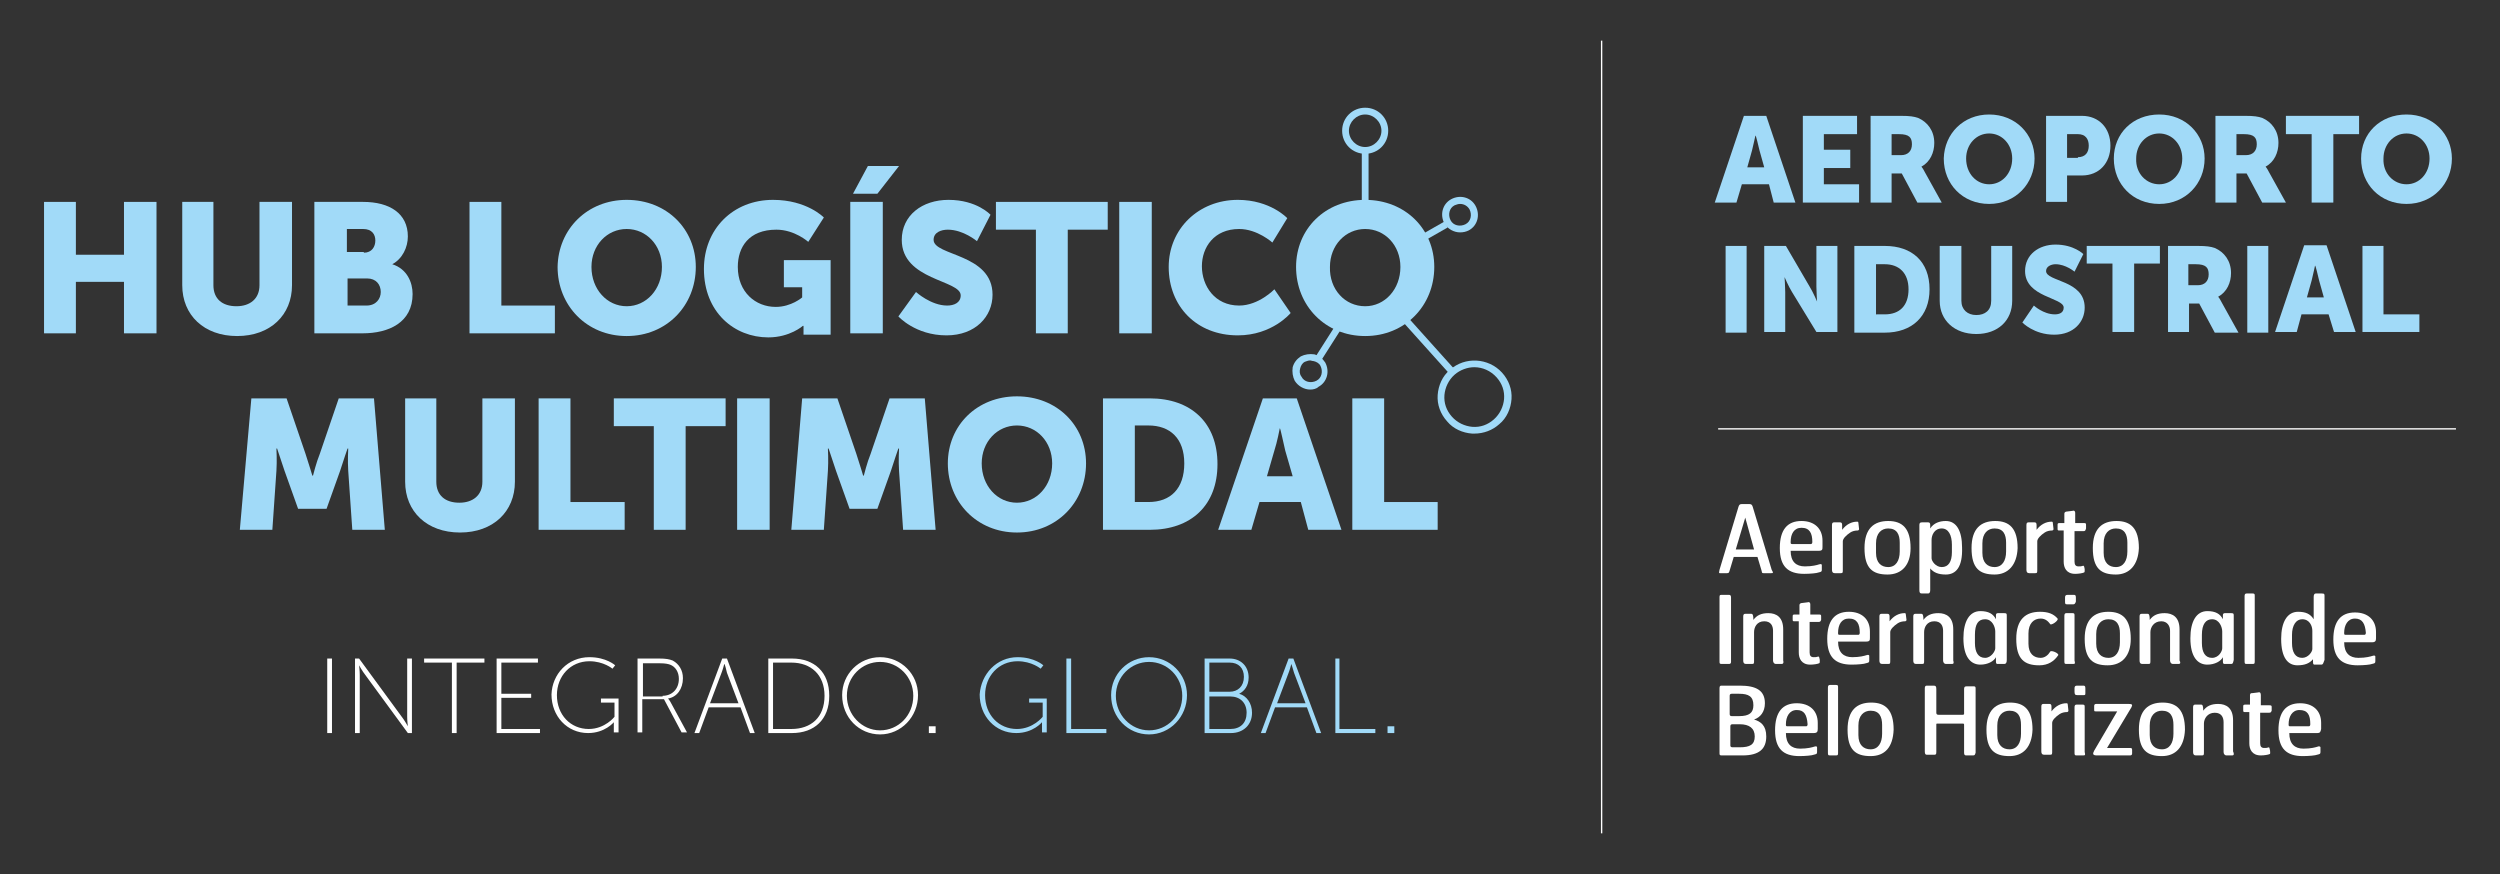 <?xml version="1.0" encoding="utf-8"?>
<!-- Generator: Adobe Illustrator 24.1.2, SVG Export Plug-In . SVG Version: 6.00 Build 0)  -->
<svg version="1.1" id="Camada_1" xmlns="http://www.w3.org/2000/svg" xmlns:xlink="http://www.w3.org/1999/xlink" x="0px" y="0px"
	 viewBox="0 0 369 129" style="enable-background:new 0 0 369 129;" xml:space="preserve">
<rect x="0" y="0" width="369" height="129" fill="#333333" stroke="none"/>
<style type="text/css">
	.st0{fill:#A1DAF8;}
	.st1{fill:#FFFFFF;}
</style>
<g>
	<g>
		<path class="st0" d="M259.1,20c0,0-0.3,1.4-0.5,2.2l-0.7,2.5h2.5l-0.7-2.5C259.5,21.4,259.2,20,259.1,20L259.1,20z M261.1,27.2h-4
			l-0.8,2.7h-3.2l4.3-12.8h3.3l4.3,12.8h-3.2L261.1,27.2z"/>
	</g>
	<polygon class="st0" points="266.1,17.1 274.1,17.1 274.1,19.8 269.2,19.8 269.2,22.1 273.1,22.1 273.1,24.8 269.2,24.8 
		269.2,27.2 274.4,27.2 274.4,29.9 266.1,29.9 	"/>
	<g>
		<path class="st0" d="M280.6,22.9c1,0,1.6-0.6,1.6-1.6c0-1-0.4-1.5-1.9-1.5h-1.1v3.1H280.6z M276.2,17.1h4.4c1.3,0,1.9,0.1,2.5,0.3
			c1.4,0.6,2.4,1.9,2.4,3.7c0,1.4-0.6,2.8-1.9,3.5v0c0,0,0.2,0.2,0.5,0.8l2.5,4.5H283l-2.3-4.3h-1.5v4.3h-3.1V17.1z"/>
		<path class="st0" d="M293.6,27.2c1.9,0,3.4-1.6,3.4-3.8c0-2.1-1.5-3.7-3.4-3.7c-1.9,0-3.4,1.6-3.4,3.7
			C290.2,25.6,291.7,27.2,293.6,27.2 M293.6,16.9c3.9,0,6.7,2.9,6.7,6.5c0,3.7-2.8,6.7-6.7,6.7c-3.9,0-6.7-2.9-6.7-6.7
			C287,19.7,289.8,16.9,293.6,16.9"/>
		<path class="st0" d="M306.7,23.2c1.1,0,1.6-0.7,1.6-1.7c0-1-0.5-1.7-1.6-1.7h-1.6v3.5H306.7z M302,17.1h5.3c2.5,0,4.2,1.8,4.2,4.4
			c0,2.6-1.7,4.4-4.2,4.4h-2.2v3.9H302V17.1z"/>
		<path class="st0" d="M318.7,27.2c1.9,0,3.4-1.6,3.4-3.8c0-2.1-1.5-3.7-3.4-3.7c-1.9,0-3.4,1.6-3.4,3.7
			C315.2,25.6,316.8,27.2,318.7,27.2 M318.7,16.9c3.9,0,6.7,2.9,6.7,6.5c0,3.7-2.8,6.7-6.7,6.7c-3.9,0-6.7-2.9-6.7-6.7
			C312,19.7,314.8,16.9,318.7,16.9"/>
		<path class="st0" d="M331.5,22.9c1,0,1.6-0.6,1.6-1.6c0-1-0.4-1.5-1.9-1.5h-1.1v3.1H331.5z M327,17.1h4.4c1.3,0,1.9,0.1,2.5,0.3
			c1.4,0.6,2.4,1.9,2.4,3.7c0,1.4-0.6,2.8-1.9,3.5v0c0,0,0.2,0.2,0.5,0.8l2.5,4.5h-3.5l-2.3-4.3h-1.5v4.3H327V17.1z"/>
	</g>
	<polygon class="st0" points="341.2,19.8 337.4,19.8 337.4,17.1 348.2,17.1 348.2,19.8 344.4,19.8 344.4,29.9 341.2,29.9 	"/>
	<g>
		<path class="st0" d="M355.2,27.2c1.9,0,3.4-1.6,3.4-3.8c0-2.1-1.5-3.7-3.4-3.7c-1.9,0-3.4,1.6-3.4,3.7
			C351.7,25.6,353.3,27.2,355.2,27.2 M355.2,16.9c3.9,0,6.7,2.9,6.7,6.5c0,3.7-2.8,6.7-6.7,6.7c-3.9,0-6.7-2.9-6.7-6.7
			C348.5,19.7,351.3,16.9,355.2,16.9"/>
	</g>
	<rect x="254.7" y="36.3" class="st0" width="3.1" height="12.8"/>
	<g>
		<path class="st0" d="M260.4,36.3h3.2l3.5,6c0.5,0.8,1.1,2.2,1.1,2.2h0c0,0-0.1-1.4-0.1-2.2v-6h3.1V49h-3.1l-3.6-5.9
			c-0.5-0.8-1.1-2.2-1.1-2.2h0c0,0,0.1,1.4,0.1,2.2V49h-3.1V36.3z"/>
		<path class="st0" d="M278.2,46.4c2.2,0,3.5-1.3,3.5-3.7c0-2.4-1.4-3.7-3.5-3.7h-1.3v7.4H278.2z M273.7,36.3h4.5
			c4,0,6.6,2.3,6.6,6.4c0,4-2.6,6.4-6.6,6.4h-4.5V36.3z"/>
		<path class="st0" d="M286.4,36.3h3.1v8.1c0,1.3,0.9,2.1,2.2,2.1c1.3,0,2.2-0.7,2.2-2.1v-8.1h3.1v8.1c0,2.9-2.1,4.9-5.3,4.9
			c-3.2,0-5.4-2-5.4-4.9V36.3z"/>
		<path class="st0" d="M300.2,45.1c0,0,1.4,1.3,3.1,1.3c0.6,0,1.3-0.2,1.3-1c0-1.5-5.7-1.5-5.7-5.4c0-2.4,2-3.9,4.5-3.9
			c2.7,0,4.1,1.4,4.1,1.4l-1.3,2.6c0,0-1.3-1.1-2.8-1.1c-0.6,0-1.4,0.3-1.4,1c0,1.6,5.7,1.3,5.7,5.4c0,2.1-1.6,4-4.5,4
			c-3,0-4.7-1.8-4.7-1.8L300.2,45.1z"/>
	</g>
	<polygon class="st0" points="311.8,38.9 308,38.9 308,36.3 318.8,36.3 318.8,38.9 315,38.9 315,49 311.8,49 	"/>
	<g>
		<path class="st0" d="M324.4,42.1c1,0,1.6-0.6,1.6-1.6c0-1-0.4-1.5-1.9-1.5h-1.1v3.1H324.4z M320,36.3h4.4c1.3,0,1.9,0.1,2.5,0.3
			c1.4,0.6,2.4,1.9,2.4,3.7c0,1.4-0.6,2.8-1.9,3.5v0c0,0,0.2,0.2,0.5,0.8l2.5,4.5h-3.5l-2.3-4.3h-1.5V49H320V36.3z"/>
	</g>
	<rect x="331.7" y="36.3" class="st0" width="3.1" height="12.8"/>
	<g>
		<path class="st0" d="M341.7,39.2c0,0-0.3,1.4-0.5,2.2l-0.7,2.5h2.5l-0.7-2.5C342.1,40.6,341.8,39.2,341.7,39.2L341.7,39.2z
			 M343.7,46.4h-4L339,49h-3.2l4.3-12.8h3.3l4.3,12.8h-3.2L343.7,46.4z"/>
	</g>
	<polygon class="st0" points="348.7,36.3 351.8,36.3 351.8,46.4 357.1,46.4 357.1,49 348.7,49 	"/>
	<g>
		<path class="st1" d="M261.4,84.6h-1.1c-0.3,0-0.2-0.1-0.3-0.4l-0.6-2h-3.5l-0.6,2c-0.1,0.3-0.1,0.4-0.4,0.4h-1
			c-0.2,0-0.2,0-0.1-0.5l2.8-9.3c0.1-0.3,0.2-0.4,0.5-0.4h1.1c0.3,0,0.4,0.1,0.5,0.4l2.8,9.3C261.8,84.6,261.7,84.6,261.4,84.6
			 M257.6,76.4l-1.4,4.7h2.7L257.6,76.4z"/>
		<path class="st1" d="M268.4,81.3h-4.1c0,1.6,0.8,2.3,2.1,2.3c1.1,0,1.8-0.2,2.1-0.3c0.3-0.1,0.4,0,0.4,0.1v0.7
			c0,0.3-0.1,0.3-0.5,0.4c-0.2,0.1-1.2,0.2-2.1,0.2c-2.4,0-3.6-1.1-3.6-3.8c0-2.7,1.1-4,3.2-4c1.9,0,3.1,1.1,3.1,2.9v0.9
			C269,81.1,269,81.3,268.4,81.3 M265.9,77.9c-1.1,0-1.6,0.9-1.6,2.1c0,0.2,0,0.3,0.2,0.3h2.8c0.1,0,0.2-0.1,0.2-0.3
			C267.5,78.7,267.1,77.9,265.9,77.9"/>
		<path class="st1" d="M274.4,78.1c0,0.1-0.1,0.2-0.2,0.2c-0.4,0-0.8,0.1-1.1,0.3c-0.6,0.4-1.1,0.9-1.1,1.3v4.2c0,0.4,0,0.5-0.3,0.5
			h-0.9c-0.3,0-0.4-0.2-0.4-0.5v-6.6c0-0.3,0.1-0.4,0.3-0.4h0.9c0.2,0,0.3,0.1,0.3,0.4v0.7c0.6-0.8,1.4-1.2,2.2-1.2
			c0.1,0,0.2,0,0.2,0.2L274.4,78.1z"/>
		<path class="st1" d="M278.6,84.8c-2.2,0-3.4-0.9-3.4-3.9c0-2.9,1.4-4,3.5-4c2.1,0,3.3,1.1,3.3,4C282,83.4,280.7,84.8,278.6,84.8
			 M280.4,80.1c0-1.2-0.4-2.1-1.7-2.1c-1,0-1.8,0.7-1.8,2.2v1.4c0,1.5,0.8,2.1,1.8,2.1c1.1,0,1.7-0.9,1.7-2.3V80.1z"/>
		<path class="st1" d="M287.2,84.8c-1.1,0-1.8-0.3-2.3-0.9v3.2c0,0.3-0.1,0.5-0.3,0.5h-0.9c-0.3,0-0.4-0.1-0.4-0.5v-9.5
			c0-0.3,0-0.5,0.4-0.5h0.9c0.2,0,0.3,0.1,0.3,0.4V78c0.5-0.8,1.4-1.1,2.3-1.1c1.6,0,2.4,1.5,2.4,3.9
			C289.7,83.7,288.7,84.8,287.2,84.8 M288.1,80.4c0-1.4-0.5-2.4-1.5-2.4c-1.1,0-1.5,1-1.5,1.7v2.7c0,0.4,0.6,1.3,1.5,1.3
			c1,0,1.5-0.8,1.5-2.2V80.4z"/>
		<path class="st1" d="M294.4,84.8c-2.2,0-3.4-0.9-3.4-3.9c0-2.9,1.4-4,3.5-4c2.1,0,3.3,1.1,3.3,4C297.7,83.4,296.4,84.8,294.4,84.8
			 M296.1,80.1c0-1.2-0.4-2.1-1.7-2.1c-1,0-1.8,0.7-1.8,2.2v1.4c0,1.5,0.8,2.1,1.8,2.1c1.1,0,1.7-0.9,1.7-2.3V80.1z"/>
		<path class="st1" d="M303.1,78.1c0,0.1-0.1,0.2-0.2,0.2c-0.4,0-0.8,0.1-1.1,0.3c-0.6,0.4-1.1,0.9-1.1,1.3v4.2c0,0.4,0,0.5-0.3,0.5
			h-0.9c-0.3,0-0.4-0.2-0.4-0.5v-6.6c0-0.3,0.1-0.4,0.3-0.4h0.9c0.2,0,0.3,0.1,0.3,0.4v0.7c0.6-0.8,1.4-1.2,2.2-1.2
			c0.1,0,0.2,0,0.2,0.2L303.1,78.1z"/>
		<path class="st1" d="M307.5,78.4h-1.3v4.5c0,0.5,0.2,0.7,0.6,0.7c0.3,0,0.4,0,0.7-0.1c0.2,0,0.3,1,0.1,1c-0.2,0.1-0.8,0.2-1.3,0.2
			c-1.3,0-1.7-0.9-1.7-1.8v-4.6h-0.7c-0.2,0-0.2-0.1-0.2-0.3v-0.5c0-0.2,0-0.3,0.3-0.3h0.7v-1.4c0-0.2,0.2-0.3,0.4-0.3l0.8-0.1
			c0.3-0.1,0.4,0.1,0.4,0.3v1.5h1.3c0.3,0,0.3,0.1,0.3,0.3v0.5C307.8,78.3,307.8,78.4,307.5,78.4"/>
		<path class="st1" d="M312.3,84.8c-2.2,0-3.4-0.9-3.4-3.9c0-2.9,1.4-4,3.5-4c2.1,0,3.3,1.1,3.3,4C315.6,83.4,314.3,84.8,312.3,84.8
			 M314,80.1c0-1.2-0.4-2.1-1.7-2.1c-1,0-1.8,0.7-1.8,2.2v1.4c0,1.5,0.8,2.1,1.8,2.1c1.1,0,1.7-0.9,1.7-2.3V80.1z"/>
		<path class="st1" d="M255.2,98h-1.1c-0.3,0-0.3-0.1-0.3-0.4v-9.5c0-0.3,0.1-0.3,0.4-0.3h1c0.2,0,0.3,0.1,0.3,0.4v9.5
			C255.5,97.9,255.4,98,255.2,98"/>
		<path class="st1" d="M263,98h-0.9c-0.2,0-0.4-0.2-0.4-0.5v-4.4c0-0.7-0.3-1.4-1.3-1.4c-1.1,0-1.5,0.9-1.5,1.6v4.2
			c0,0.4,0,0.5-0.3,0.5h-0.9c-0.3,0-0.4-0.2-0.4-0.5V91c0-0.3,0.1-0.4,0.3-0.4h0.9c0.2,0,0.3,0.2,0.3,0.9c0.5-0.7,1.2-1,2.2-1
			c1.2,0,2.2,0.6,2.2,2.4v4.6C263.3,97.8,263.2,98,263,98"/>
		<path class="st1" d="M268.4,91.8h-1.3v4.5c0,0.5,0.2,0.7,0.6,0.7c0.3,0,0.4,0,0.7-0.1c0.2,0,0.3,1,0.1,1c-0.2,0.1-0.8,0.2-1.3,0.2
			c-1.3,0-1.7-0.9-1.7-1.8v-4.6h-0.7c-0.2,0-0.2-0.1-0.2-0.3V91c0-0.2,0-0.3,0.3-0.3h0.7v-1.4c0-0.2,0.2-0.3,0.4-0.3l0.8-0.1
			c0.3-0.1,0.4,0.1,0.4,0.3v1.5h1.3c0.3,0,0.3,0.1,0.3,0.3v0.5C268.7,91.7,268.7,91.8,268.4,91.8"/>
		<path class="st1" d="M275.4,94.7h-4.1c0,1.6,0.8,2.3,2.1,2.3c1.1,0,1.8-0.2,2.1-0.3c0.3-0.1,0.4,0,0.4,0.1v0.7
			c0,0.3-0.1,0.3-0.5,0.4c-0.2,0.1-1.2,0.2-2.1,0.2c-2.4,0-3.6-1.1-3.6-3.8c0-2.7,1.1-4,3.2-4c1.9,0,3.1,1.1,3.1,2.9v0.9
			C276,94.5,276,94.7,275.4,94.7 M272.9,91.3c-1.1,0-1.6,0.9-1.6,2.1c0,0.2,0,0.3,0.2,0.3h2.8c0.1,0,0.2-0.1,0.2-0.3
			C274.5,92.1,274.1,91.3,272.9,91.3"/>
		<path class="st1" d="M281.4,91.5c0,0.1-0.1,0.2-0.2,0.2c-0.4,0-0.8,0.1-1.1,0.3c-0.6,0.4-1.1,0.9-1.1,1.3v4.2c0,0.4,0,0.5-0.3,0.5
			h-0.9c-0.3,0-0.4-0.2-0.4-0.5V91c0-0.3,0.1-0.4,0.3-0.4h0.9c0.2,0,0.3,0.1,0.3,0.4v0.7c0.6-0.8,1.4-1.2,2.2-1.2
			c0.1,0,0.2,0,0.2,0.2L281.4,91.5z"/>
		<path class="st1" d="M288.1,98h-0.9c-0.2,0-0.4-0.2-0.4-0.5v-4.4c0-0.7-0.3-1.4-1.3-1.4c-1.1,0-1.5,0.9-1.5,1.6v4.2
			c0,0.4,0,0.5-0.3,0.5h-0.9c-0.3,0-0.4-0.2-0.4-0.5V91c0-0.3,0.1-0.4,0.3-0.4h0.9c0.2,0,0.3,0.2,0.3,0.9c0.5-0.7,1.2-1,2.2-1
			c1.2,0,2.2,0.6,2.2,2.4v4.6C288.4,97.8,288.4,98,288.1,98"/>
		<path class="st1" d="M295.8,98h-0.9c-0.2,0-0.3,0-0.3-0.4V97c-0.3,0.6-1.2,1.1-2.3,1.1c-1.4,0-2.5-1.1-2.5-3.9c0-2.5,0.9-4,2.5-4
			c1.2,0,1.9,0.4,2.3,1.2v-0.6c0-0.2,0.1-0.3,0.3-0.3h0.9c0.4,0,0.4,0.1,0.4,0.4v6.5C296.2,97.8,296.1,98,295.8,98 M294.5,93.2
			c0-0.6-0.4-1.8-1.5-1.8c-1,0-1.5,0.7-1.5,2.3v1.2c0,1.4,0.5,2.2,1.5,2.2c0.9,0,1.5-1,1.5-1.4V93.2z"/>
		<path class="st1" d="M301,98.2c-2.2,0-3.4-0.9-3.4-3.9c0-2.9,1.4-4,3.5-4c1.2,0,2,0.3,2.6,1c0.2,0.3-1,1.1-1.1,0.8
			c-0.3-0.4-0.7-0.8-1.4-0.8c-1,0-1.8,0.7-1.8,2.2V95c0,1.5,0.8,2.1,1.8,2.1c0.6,0,1.1-0.4,1.4-0.9c0.1-0.3,1.3,0.2,1.2,0.5
			C303.2,97.6,302.3,98.2,301,98.2"/>
		<path class="st1" d="M306,89.2h-0.9c-0.3,0-0.3-0.1-0.3-0.5v-0.5c0-0.3,0.1-0.4,0.4-0.4h0.9c0.3,0,0.3,0.2,0.3,0.5v0.5
			C306.3,89.1,306.2,89.2,306,89.2 M306,98h-1c-0.3,0-0.3-0.1-0.3-0.5v-6.6c0-0.3,0.1-0.4,0.3-0.4h0.9c0.3,0,0.3,0.1,0.3,0.4v6.6
			C306.3,97.9,306.3,98,306,98"/>
		<path class="st1" d="M311.1,98.2c-2.2,0-3.4-0.9-3.4-3.9c0-2.9,1.4-4,3.5-4c2.1,0,3.3,1.1,3.3,4C314.5,96.8,313.2,98.2,311.1,98.2
			 M312.9,93.5c0-1.2-0.4-2.1-1.7-2.1c-1,0-1.8,0.7-1.8,2.2V95c0,1.5,0.8,2.1,1.8,2.1c1.1,0,1.7-0.9,1.7-2.3V93.5z"/>
		<path class="st1" d="M321.6,98h-0.9c-0.2,0-0.4-0.2-0.4-0.5v-4.4c0-0.7-0.4-1.4-1.3-1.4c-1.1,0-1.6,0.9-1.6,1.6v4.2
			c0,0.4,0,0.5-0.3,0.5h-0.9c-0.3,0-0.4-0.2-0.4-0.5V91c0-0.3,0.1-0.4,0.3-0.4h0.9c0.2,0,0.3,0.2,0.3,0.9c0.5-0.7,1.2-1,2.2-1
			c1.2,0,2.2,0.6,2.2,2.4v4.6C321.9,97.8,321.8,98,321.6,98"/>
		<path class="st1" d="M329.3,98h-0.9c-0.2,0-0.3,0-0.3-0.4V97c-0.3,0.6-1.2,1.1-2.3,1.1c-1.4,0-2.5-1.1-2.5-3.9c0-2.5,0.9-4,2.5-4
			c1.2,0,1.9,0.4,2.3,1.2v-0.6c0-0.2,0.1-0.3,0.3-0.3h0.9c0.4,0,0.4,0.1,0.4,0.4v6.5C329.6,97.8,329.6,98,329.3,98 M328,93.2
			c0-0.6-0.4-1.8-1.5-1.8c-0.9,0-1.5,0.7-1.5,2.3v1.2c0,1.4,0.5,2.2,1.5,2.2c1,0,1.5-1,1.5-1.4V93.2z"/>
		<path class="st1" d="M332.5,98h-0.9c-0.3,0-0.3-0.1-0.3-0.5V88c0-0.3,0.1-0.4,0.3-0.4h0.9c0.3,0,0.3,0.1,0.3,0.4v9.5
			C332.8,97.9,332.8,98,332.5,98"/>
		<path class="st1" d="M342.6,98.1h-0.9c-0.2,0-0.3,0-0.3-0.4v-0.4c-0.5,0.6-1.2,0.9-2.3,0.9c-1.4,0-2.4-1.1-2.4-3.9
			c0-2.5,0.9-4,2.5-4c1.1,0,1.8,0.3,2.3,1.1v-3.3c0-0.3,0.1-0.5,0.3-0.5h0.9c0.4,0,0.4,0.1,0.4,0.4v9.4
			C342.9,97.9,342.9,98.1,342.6,98.1 M341.3,93.1c0-0.7-0.4-1.7-1.5-1.7c-0.9,0-1.5,0.9-1.5,2.3v1.2c0,1.4,0.5,2.2,1.5,2.2
			c0.9,0,1.5-0.9,1.5-1.3V93.1z"/>
		<path class="st1" d="M350.1,94.8H346c0,1.6,0.8,2.3,2.1,2.3c1.1,0,1.8-0.2,2.1-0.3c0.3-0.1,0.4,0,0.4,0.1v0.7
			c0,0.3-0.1,0.3-0.5,0.4c-0.2,0.1-1.2,0.2-2.1,0.2c-2.4,0-3.6-1.1-3.6-3.8c0-2.7,1.1-4,3.2-4c1.9,0,3.1,1.1,3.1,2.9v0.9
			C350.7,94.6,350.6,94.8,350.1,94.8 M347.6,91.3c-1.1,0-1.6,1-1.6,2.1c0,0.2,0,0.3,0.2,0.3h2.8c0.1,0,0.2-0.1,0.2-0.3
			C349.1,92.1,348.7,91.3,347.6,91.3"/>
		<path class="st1" d="M257.2,111.5h-3.1c-0.3,0-0.3-0.1-0.3-0.4v-9.4c0-0.3,0-0.5,0.3-0.5h2.7c2.4,0,3.7,0.7,3.7,2.6
			c0,1.3-0.7,2.1-1.6,2.4c1,0.3,1.8,0.9,1.8,2.5C260.7,110.5,259.7,111.5,257.2,111.5 M256.7,102.4h-1.1c-0.2,0-0.3,0.1-0.3,0.3v2.7
			c0,0.2,0.1,0.3,0.3,0.3h1.1c1.5,0,2.1-0.5,2.1-1.6C258.8,102.8,258.1,102.4,256.7,102.4 M256.8,106.9h-1.1c-0.2,0-0.3,0.1-0.3,0.3
			v2.8c0,0.1,0,0.3,0.3,0.3h1.1c1.5,0,2.2-0.4,2.2-1.6C259,107.5,258.2,106.9,256.8,106.9"/>
		<path class="st1" d="M267.7,108.2h-4.1c0,1.6,0.8,2.3,2.1,2.3c1.1,0,1.8-0.2,2.1-0.3c0.3-0.1,0.4,0,0.4,0.1v0.7
			c0,0.3-0.1,0.3-0.5,0.4c-0.2,0.1-1.2,0.2-2.1,0.2c-2.4,0-3.6-1.1-3.6-3.8c0-2.7,1.1-4,3.2-4c1.9,0,3.1,1.1,3.1,2.9v0.9
			C268.3,108,268.2,108.2,267.7,108.2 M265.2,104.8c-1.1,0-1.6,1-1.6,2.1c0,0.2,0,0.3,0.2,0.3h2.8c0.1,0,0.2-0.1,0.2-0.3
			C266.7,105.5,266.3,104.8,265.2,104.8"/>
		<path class="st1" d="M271,111.5h-0.9c-0.3,0-0.3-0.1-0.3-0.5v-9.5c0-0.3,0.1-0.4,0.3-0.4h0.9c0.3,0,0.3,0.1,0.3,0.4v9.5
			C271.3,111.4,271.3,111.5,271,111.5"/>
		<path class="st1" d="M276.1,111.6c-2.2,0-3.4-0.9-3.4-3.9c0-2.9,1.4-4,3.5-4c2.1,0,3.3,1.1,3.3,4
			C279.4,110.3,278.2,111.6,276.1,111.6 M277.8,107c0-1.2-0.4-2.1-1.7-2.1c-1,0-1.8,0.7-1.8,2.2v1.4c0,1.5,0.8,2.1,1.8,2.1
			c1.1,0,1.7-0.9,1.7-2.3V107z"/>
		<path class="st1" d="M291.2,111.5h-1c-0.2,0-0.3-0.1-0.3-0.4v-4c0-0.3,0-0.3-0.3-0.3h-3.6c-0.2,0-0.2,0-0.2,0.2v4
			c0,0.4-0.1,0.4-0.4,0.4h-1c-0.2,0-0.3-0.1-0.3-0.5v-9.3c0-0.3,0.1-0.4,0.3-0.4h1c0.3,0,0.4,0.1,0.4,0.5v3.5c0,0.2,0.1,0.3,0.3,0.3
			h3.6c0.2,0,0.2-0.1,0.2-0.2v-3.6c0-0.3,0.1-0.4,0.4-0.4h1c0.3,0,0.3,0.1,0.3,0.4v9.4C291.5,111.4,291.5,111.5,291.2,111.5"/>
		<path class="st1" d="M296.6,111.6c-2.2,0-3.4-0.9-3.4-3.9c0-2.9,1.4-4,3.5-4c2.1,0,3.3,1.1,3.3,4
			C299.9,110.3,298.6,111.6,296.6,111.6 M298.3,107c0-1.2-0.4-2.1-1.7-2.1c-1,0-1.8,0.7-1.8,2.2v1.4c0,1.5,0.8,2.1,1.8,2.1
			c1.1,0,1.7-0.9,1.7-2.3V107z"/>
		<path class="st1" d="M305.3,104.9c0,0.1-0.1,0.2-0.2,0.2c-0.4,0-0.8,0.1-1.1,0.3c-0.6,0.4-1.1,0.9-1.1,1.3v4.2
			c0,0.4,0,0.5-0.3,0.5h-0.9c-0.3,0-0.4-0.2-0.4-0.5v-6.6c0-0.3,0.1-0.4,0.3-0.4h0.9c0.2,0,0.3,0.1,0.3,0.4v0.7
			c0.6-0.8,1.4-1.2,2.2-1.2c0.1,0,0.2,0,0.2,0.2L305.3,104.9z"/>
		<path class="st1" d="M307.5,102.6h-0.9c-0.3,0-0.4-0.1-0.4-0.5v-0.5c0-0.3,0.1-0.4,0.4-0.4h0.9c0.3,0,0.3,0.2,0.3,0.5v0.5
			C307.8,102.6,307.8,102.6,307.5,102.6 M307.5,111.5h-1c-0.3,0-0.3-0.1-0.3-0.5v-6.6c0-0.3,0.1-0.4,0.3-0.4h0.9
			c0.3,0,0.3,0.1,0.3,0.4v6.6C307.8,111.4,307.8,111.5,307.5,111.5"/>
		<path class="st1" d="M314.4,111.5h-4.9c-0.7,0-0.6-0.3-0.4-0.7l3.4-5.8h-3.1c-0.3,0-0.3,0-0.3-0.3v-0.5c0-0.2,0.1-0.3,0.3-0.3h4.8
			c0.5,0,0.6,0.1,0.4,0.5l-3.6,6h3.3c0.3,0,0.4,0,0.4,0.3v0.5C314.7,111.4,314.6,111.5,314.4,111.5"/>
		<path class="st1" d="M319.1,111.6c-2.2,0-3.4-0.9-3.4-3.9c0-2.9,1.4-4,3.5-4c2.1,0,3.3,1.1,3.3,4
			C322.4,110.3,321.1,111.6,319.1,111.6 M320.8,107c0-1.2-0.4-2.1-1.7-2.1c-1,0-1.8,0.7-1.8,2.2v1.4c0,1.5,0.8,2.1,1.8,2.1
			c1.1,0,1.7-0.9,1.7-2.3V107z"/>
		<path class="st1" d="M329.5,111.5h-0.9c-0.2,0-0.4-0.2-0.4-0.5v-4.4c0-0.7-0.3-1.4-1.3-1.4c-1.1,0-1.6,0.9-1.6,1.6v4.2
			c0,0.4,0,0.5-0.3,0.5h-0.9c-0.3,0-0.4-0.2-0.4-0.5v-6.6c0-0.3,0.1-0.4,0.3-0.4h0.9c0.2,0,0.3,0.2,0.3,0.9c0.5-0.7,1.2-1,2.2-1
			c1.2,0,2.2,0.6,2.2,2.4v4.6C329.8,111.3,329.7,111.5,329.5,111.5"/>
		<path class="st1" d="M334.9,105.2h-1.3v4.5c0,0.5,0.2,0.7,0.6,0.7c0.3,0,0.4,0,0.7-0.1c0.1,0,0.3,1,0.1,1
			c-0.2,0.1-0.8,0.2-1.3,0.2c-1.3,0-1.7-0.9-1.7-1.8v-4.6h-0.7c-0.2,0-0.2-0.1-0.2-0.3v-0.5c0-0.2,0-0.3,0.3-0.3h0.7v-1.4
			c0-0.3,0.2-0.3,0.4-0.3l0.8-0.1c0.3-0.1,0.4,0.1,0.4,0.4v1.5h1.3c0.3,0,0.3,0.1,0.3,0.3v0.5C335.2,105.1,335.2,105.2,334.9,105.2"
			/>
		<path class="st1" d="M342,108.2h-4.1c0,1.6,0.8,2.3,2.1,2.3c1.1,0,1.8-0.2,2.1-0.3c0.2-0.1,0.4,0,0.4,0.1v0.7
			c0,0.3-0.1,0.3-0.5,0.4c-0.2,0.1-1.2,0.2-2.1,0.2c-2.4,0-3.6-1.1-3.6-3.8c0-2.7,1.1-4,3.2-4c1.9,0,3.1,1.1,3.1,2.9v0.9
			C342.5,108,342.5,108.2,342,108.2 M339.4,104.8c-1.1,0-1.6,1-1.6,2.1c0,0.2,0,0.3,0.2,0.3h2.8c0.1,0,0.2-0.1,0.2-0.3
			C341,105.5,340.6,104.8,339.4,104.8"/>
	</g>
	<rect x="236.3" y="6" class="st1" width="0.2" height="117"/>
	<rect x="253.6" y="63.2" class="st1" width="108.9" height="0.2"/>
	<polygon class="st0" points="18.3,29.8 18.3,37.6 11.2,37.6 11.2,29.8 6.5,29.8 6.5,49.2 11.2,49.2 11.2,41.6 18.3,41.6 18.3,49.2 
		23.1,49.2 23.1,29.8 	"/>
	<g>
		<path class="st0" d="M26.7,29.8h4.8v12.3c0,2,1.3,3.1,3.4,3.1c2,0,3.4-1.1,3.4-3.1V29.8h4.8v12.3c0,4.4-3.2,7.5-8.1,7.5
			c-4.9,0-8.1-3.1-8.1-7.5V29.8z"/>
		<path class="st0" d="M54.1,45.1c1.4,0,2.1-1,2.1-2c0-1.1-0.7-2-2-2h-2.9v4H54.1z M53.7,37.3c1.2,0,1.7-0.9,1.7-1.8
			c0-0.9-0.5-1.7-1.8-1.7h-2.4v3.4H53.7z M46.5,29.8h7.1c3.9,0,6.6,1.7,6.6,5.1c0,1.6-0.8,3.3-2.3,4.1V39c2.2,0.7,3,2.7,3,4.4
			c0,4.2-3.5,5.8-7.4,5.8h-7.1V29.8z"/>
	</g>
	<polygon class="st0" points="69.3,29.8 74,29.8 74,45.1 81.9,45.1 81.9,49.2 69.3,49.2 	"/>
	<g>
		<path class="st0" d="M92.5,45.2c2.9,0,5.2-2.5,5.2-5.8c0-3.2-2.3-5.6-5.2-5.6s-5.2,2.4-5.2,5.6C87.3,42.7,89.6,45.2,92.5,45.2
			 M92.5,29.5c5.9,0,10.2,4.3,10.2,9.9c0,5.7-4.3,10.2-10.2,10.2c-5.9,0-10.2-4.5-10.2-10.2C82.4,33.8,86.7,29.5,92.5,29.5"/>
		<path class="st0" d="M114.1,29.5c5,0,7.5,2.6,7.5,2.6l-2.3,3.6c0,0-2-1.8-4.7-1.8c-4.1,0-5.7,2.6-5.7,5.5c0,3.7,2.6,5.9,5.6,5.9
			c2.3,0,3.9-1.4,3.9-1.4v-1.5h-2.7v-4h6.9v11h-4v-0.5c0-0.4,0-0.8,0-0.8h-0.1c0,0-1.9,1.7-5.1,1.7c-5,0-9.5-3.7-9.5-10.1
			C103.9,33.8,108.2,29.5,114.1,29.5"/>
	</g>
	<path class="st0" d="M128.1,24.5h4.6l-3.2,4.1h-3.6L128.1,24.5z M125.5,29.8h4.8v19.4h-4.8V29.8z"/>
	<g>
		<path class="st0" d="M135.2,43.1c0,0,2.2,2,4.6,2c1,0,2-0.4,2-1.5c0-2.3-8.7-2.2-8.7-8.2c0-3.6,3-5.9,6.9-5.9
			c4.2,0,6.2,2.2,6.2,2.2l-2,3.9c0,0-2-1.7-4.3-1.7c-1,0-2.1,0.4-2.1,1.5c0,2.4,8.7,2,8.7,8.1c0,3.2-2.5,6-6.8,6
			c-4.6,0-7.1-2.8-7.1-2.8L135.2,43.1z"/>
	</g>
	<polygon class="st0" points="152.9,33.9 147,33.9 147,29.8 163.5,29.8 163.5,33.9 157.6,33.9 157.6,49.2 152.9,49.2 	"/>
	<rect x="165.2" y="29.8" class="st0" width="4.8" height="19.4"/>
	<g>
		<path class="st0" d="M182.7,29.5c4.8,0,7.3,2.7,7.3,2.7l-2.2,3.6c0,0-2.2-2-4.9-2c-3.7,0-5.5,2.7-5.5,5.5c0,2.9,1.9,5.8,5.5,5.8
			c2.9,0,5.2-2.4,5.2-2.4l2.4,3.5c0,0-2.7,3.3-7.8,3.3c-6.1,0-10.2-4.3-10.2-10.1C172.5,33.8,176.9,29.5,182.7,29.5"/>
		<path class="st0" d="M201.5,45.2c2.9,0,5.2-2.5,5.2-5.8c0-3.2-2.3-5.6-5.2-5.6c-2.9,0-5.2,2.4-5.2,5.6
			C196.2,42.7,198.5,45.2,201.5,45.2 M201.5,29.5c5.9,0,10.2,4.3,10.2,9.9c0,5.7-4.3,10.2-10.2,10.2c-5.9,0-10.2-4.5-10.2-10.2
			C191.3,33.8,195.6,29.5,201.5,29.5"/>
		<path class="st0" d="M37.1,58.8h5.2l2.8,8.2c0.4,1.2,1,3.2,1,3.2h0.1c0,0,0.5-2,1-3.2l2.8-8.2h5.2l1.6,19.4h-4.8l-0.6-8.7
			c-0.1-1.5,0-3.3,0-3.3h-0.1c0,0-0.7,2-1.1,3.3l-2,5.6H44l-2-5.6c-0.4-1.2-1.1-3.3-1.1-3.3h-0.1c0,0,0.1,1.8,0,3.3l-0.6,8.7h-4.8
			L37.1,58.8z"/>
		<path class="st0" d="M59.6,58.8h4.8v12.3c0,2,1.3,3.1,3.4,3.1c2,0,3.4-1.1,3.4-3.1V58.8h4.8v12.3c0,4.4-3.2,7.5-8.1,7.5
			c-4.9,0-8.1-3.1-8.1-7.5V58.8z"/>
	</g>
	<polygon class="st0" points="79.5,58.8 84.2,58.8 84.2,74.1 92.2,74.1 92.2,78.2 79.5,78.2 	"/>
	<polygon class="st0" points="96.5,62.9 90.6,62.9 90.6,58.8 107.1,58.8 107.1,62.9 101.2,62.9 101.2,78.2 96.5,78.2 	"/>
	<rect x="108.8" y="58.8" class="st0" width="4.8" height="19.4"/>
	<g>
		<path class="st0" d="M118.4,58.8h5.2l2.8,8.2c0.4,1.2,1,3.2,1,3.2h0.1c0,0,0.5-2,1-3.2l2.8-8.2h5.2l1.6,19.4h-4.8l-0.6-8.7
			c-0.1-1.5,0-3.3,0-3.3h-0.1c0,0-0.7,2-1.1,3.3l-2,5.6h-4.1l-2-5.6c-0.4-1.2-1.1-3.3-1.1-3.3h-0.1c0,0,0.1,1.8,0,3.3l-0.6,8.7h-4.8
			L118.4,58.8z"/>
		<path class="st0" d="M150.1,74.2c2.9,0,5.2-2.5,5.2-5.8c0-3.2-2.3-5.6-5.2-5.6s-5.2,2.4-5.2,5.6C144.9,71.7,147.2,74.2,150.1,74.2
			 M150.1,58.5c5.9,0,10.2,4.3,10.2,9.9c0,5.7-4.3,10.2-10.2,10.2s-10.2-4.5-10.2-10.2C139.9,62.8,144.2,58.5,150.1,58.5"/>
		<path class="st0" d="M169.5,74.1c3.3,0,5.3-2,5.3-5.7c0-3.7-2.1-5.6-5.3-5.6h-2v11.3H169.5z M162.8,58.8h6.9c6.1,0,10,3.6,10,9.7
			s-3.9,9.7-10,9.7h-6.9V58.8z"/>
		<path class="st0" d="M188.9,63.2c0,0-0.4,2.1-0.8,3.3l-1.1,3.8h3.8l-1.1-3.8C189.4,65.3,189,63.2,188.9,63.2L188.9,63.2z
			 M192,74.1h-6.1l-1.2,4.1h-4.9l6.6-19.4h5l6.6,19.4h-4.9L192,74.1z"/>
	</g>
	<polygon class="st0" points="199.6,58.8 204.3,58.8 204.3,74.1 212.2,74.1 212.2,78.2 199.6,78.2 	"/>
	<rect x="48.3" y="97.2" class="st1" width="0.7" height="11"/>
	<g>
		<path class="st1" d="M52.4,97.2H53l6.3,8.6c0.4,0.5,0.9,1.4,0.9,1.4h0c0,0-0.1-0.8-0.1-1.4v-8.6h0.7v11h-0.6l-6.3-8.6
			c-0.4-0.5-0.9-1.4-0.9-1.4h0c0,0,0.1,0.8,0.1,1.4v8.6h-0.7V97.2z"/>
	</g>
	<polygon class="st1" points="66.7,97.8 62.6,97.8 62.6,97.2 71.5,97.2 71.5,97.8 67.4,97.8 67.4,108.2 66.7,108.2 	"/>
	<polygon class="st1" points="73.3,97.2 79.4,97.2 79.4,97.8 74,97.8 74,102.4 78.4,102.4 78.4,103 74,103 74,107.6 79.7,107.6 
		79.7,108.2 73.3,108.2 	"/>
	<g>
		<path class="st1" d="M87,97c2.5,0,3.8,1.2,3.8,1.2l-0.4,0.5c0,0-1.3-1.1-3.4-1.1c-2.8,0-4.8,2.2-4.8,5c0,2.9,2,5,4.7,5
			c2.4,0,3.8-1.8,3.8-1.8v-2.1h-2v-0.6h2.6v5h-0.7v-1c0-0.2,0-0.5,0-0.5h0c0,0-1.3,1.6-3.8,1.6c-3.1,0-5.4-2.5-5.4-5.7
			C81.5,99.5,83.8,97,87,97"/>
		<path class="st1" d="M97.8,102.7c1.4,0,2.4-1,2.4-2.5c0-1-0.5-1.8-1.3-2.1c-0.3-0.1-0.7-0.2-1.5-0.2h-2.5v4.9H97.8z M94.1,97.2
			h3.2c1,0,1.5,0.1,2,0.3c0.9,0.5,1.5,1.4,1.5,2.6c0,1.6-0.9,2.8-2.2,3v0c0,0,0.1,0.1,0.3,0.4l2.5,4.6h-0.8l-2.6-4.9h-3.2v4.9h-0.7
			V97.2z"/>
		<path class="st1" d="M106.9,98c0,0-0.2,0.8-0.4,1.3l-1.7,4.5h4.2l-1.7-4.5C107.2,98.9,107,98,106.9,98L106.9,98z M109.3,104.4
			h-4.7l-1.4,3.8h-0.7l4.1-11h0.7l4.1,11h-0.7L109.3,104.4z"/>
		<path class="st1" d="M116.8,107.6c2.9,0,4.9-1.7,4.9-4.9c0-3.1-2-4.9-4.9-4.9h-2.7v9.8H116.8z M113.4,97.2h3.5
			c3.3,0,5.5,2,5.5,5.5c0,3.5-2.2,5.5-5.5,5.5h-3.5V97.2z"/>
		<path class="st1" d="M129.9,107.8c2.7,0,4.9-2.2,4.9-5.1c0-2.8-2.2-5-4.9-5c-2.7,0-4.9,2.2-4.9,5
			C125,105.5,127.2,107.8,129.9,107.8 M129.9,97c3.1,0,5.6,2.5,5.6,5.6c0,3.2-2.5,5.8-5.6,5.8s-5.6-2.5-5.6-5.8
			C124.3,99.5,126.8,97,129.9,97"/>
	</g>
	<rect x="137.1" y="107.2" class="st1" width="1" height="1"/>
	<g>
		<path class="st0" d="M150.2,97c2.5,0,3.8,1.2,3.8,1.2l-0.4,0.5c0,0-1.3-1.1-3.4-1.1c-2.8,0-4.8,2.2-4.8,5c0,2.9,2,5,4.7,5
			c2.4,0,3.8-1.8,3.8-1.8v-2.1h-2v-0.6h2.6v5h-0.7v-1c0-0.2,0-0.5,0-0.5h0c0,0-1.3,1.6-3.8,1.6c-3.1,0-5.4-2.5-5.4-5.7
			C144.8,99.5,147.1,97,150.2,97"/>
	</g>
	<polygon class="st0" points="157.4,97.2 158.1,97.2 158.1,107.6 163.3,107.6 163.3,108.2 157.4,108.2 	"/>
	<g>
		<path class="st0" d="M169.6,107.8c2.7,0,4.9-2.2,4.9-5.1c0-2.8-2.2-5-4.9-5c-2.7,0-4.9,2.2-4.9,5
			C164.7,105.5,166.9,107.8,169.6,107.8 M169.6,97c3.1,0,5.6,2.5,5.6,5.6c0,3.2-2.5,5.8-5.6,5.8c-3.1,0-5.6-2.5-5.6-5.8
			C164,99.5,166.5,97,169.6,97"/>
		<path class="st0" d="M181.6,107.6c1.5,0,2.4-0.9,2.4-2.4c0-1.5-1-2.4-2.4-2.4h-3.1v4.8H181.6z M181.5,102.1c1.2,0,2.1-0.8,2.1-2.2
			c0-1.3-0.8-2.1-2.1-2.1h-3v4.3H181.5z M177.8,97.2h3.7c1.6,0,2.8,1.1,2.8,2.8c0,1.2-0.6,2-1.4,2.4v0c1.1,0.3,1.9,1.4,1.9,2.8
			c0,1.8-1.3,3-3.1,3h-3.9V97.2z"/>
		<path class="st0" d="M190.6,98c0,0-0.2,0.8-0.4,1.3l-1.7,4.5h4.2l-1.7-4.5C190.9,98.9,190.6,98,190.6,98L190.6,98z M192.9,104.4
			h-4.7l-1.4,3.8h-0.7l4.1-11h0.7l4.1,11h-0.7L192.9,104.4z"/>
	</g>
	<polygon class="st0" points="197.1,97.2 197.7,97.2 197.7,107.6 203,107.6 203,108.2 197.1,108.2 	"/>
	<rect x="204.8" y="107.2" class="st0" width="1" height="1"/>
	<g>
		<path class="st0" d="M201.5,16.9c-1.3,0-2.4,1.1-2.4,2.4c0,1.3,1.1,2.4,2.4,2.4c1.3,0,2.4-1.1,2.4-2.4
			C203.9,18,202.8,16.9,201.5,16.9 M201.5,22.7c-1.9,0-3.4-1.5-3.4-3.4c0-1.9,1.5-3.4,3.4-3.4c1.9,0,3.4,1.5,3.4,3.4
			C204.9,21.2,203.4,22.7,201.5,22.7"/>
	</g>
	
		<rect x="209.3" y="42.4" transform="matrix(0.744 -0.668 0.668 0.744 20.351 152.804)" class="st0" width="1" height="14.8"/>
	<g>
		<path class="st0" d="M217.6,54.2c-1,0-2.1,0.4-2.9,1.1c-0.9,0.8-1.4,1.9-1.5,3c-0.1,1.2,0.3,2.3,1.1,3.2c0.8,0.9,1.9,1.4,3,1.5
			c1.2,0.1,2.3-0.3,3.2-1.1c0.9-0.8,1.4-1.9,1.5-3c0.1-1.2-0.3-2.3-1.1-3.2C220,54.7,218.8,54.2,217.6,54.2 M217.6,64
			c-0.1,0-0.2,0-0.3,0c-1.4-0.1-2.8-0.7-3.7-1.8c-1-1.1-1.5-2.5-1.4-3.9c0.1-1.4,0.7-2.8,1.8-3.7c2.2-2,5.7-1.8,7.7,0.4
			c1,1.1,1.5,2.5,1.4,3.9c-0.1,1.4-0.7,2.8-1.8,3.7C220.3,63.5,219,64,217.6,64"/>
	</g>
	<rect x="206.6" y="34.5" transform="matrix(0.869 -0.495 0.495 0.869 10.22 108.612)" class="st0" width="7.3" height="1"/>
	<rect x="192.8" y="49.6" transform="matrix(0.537 -0.844 0.844 0.537 48.655 188.93)" class="st0" width="7.3" height="1"/>
	<g>
		<path class="st0" d="M215.5,30.1c-0.3,0-0.5,0.1-0.8,0.2c-0.8,0.4-1,1.4-0.6,2.2c0.4,0.8,1.4,1,2.2,0.6c0.8-0.4,1-1.4,0.6-2.2
			C216.6,30.4,216.1,30.1,215.5,30.1 M215.5,34.3c-0.9,0-1.8-0.5-2.3-1.3c-0.7-1.3-0.3-2.9,1-3.6c1.3-0.7,2.9-0.3,3.6,1
			c0.7,1.3,0.3,2.9-1,3.6v0C216.4,34.2,216,34.3,215.5,34.3"/>
		<path class="st0" d="M193.4,53.2c-0.3,0-0.5,0.1-0.8,0.2c-0.4,0.2-0.6,0.6-0.7,1c-0.1,0.4-0.1,0.8,0.2,1.2c0.4,0.8,1.4,1,2.2,0.6
			c0.8-0.4,1-1.4,0.6-2.2c-0.2-0.4-0.6-0.6-1-0.7C193.7,53.3,193.5,53.2,193.4,53.2 M193.4,57.5c-0.9,0-1.8-0.5-2.3-1.3
			c-0.3-0.6-0.4-1.3-0.3-2c0.2-0.7,0.6-1.2,1.2-1.6c0.6-0.3,1.3-0.4,2-0.3c0.7,0.2,1.2,0.6,1.6,1.2c0.7,1.3,0.3,2.9-1,3.6v0
			C194.3,57.4,193.8,57.5,193.4,57.5"/>
	</g>
	<rect x="201" y="22.2" class="st0" width="1" height="8.8"/>
</g>
</svg>
